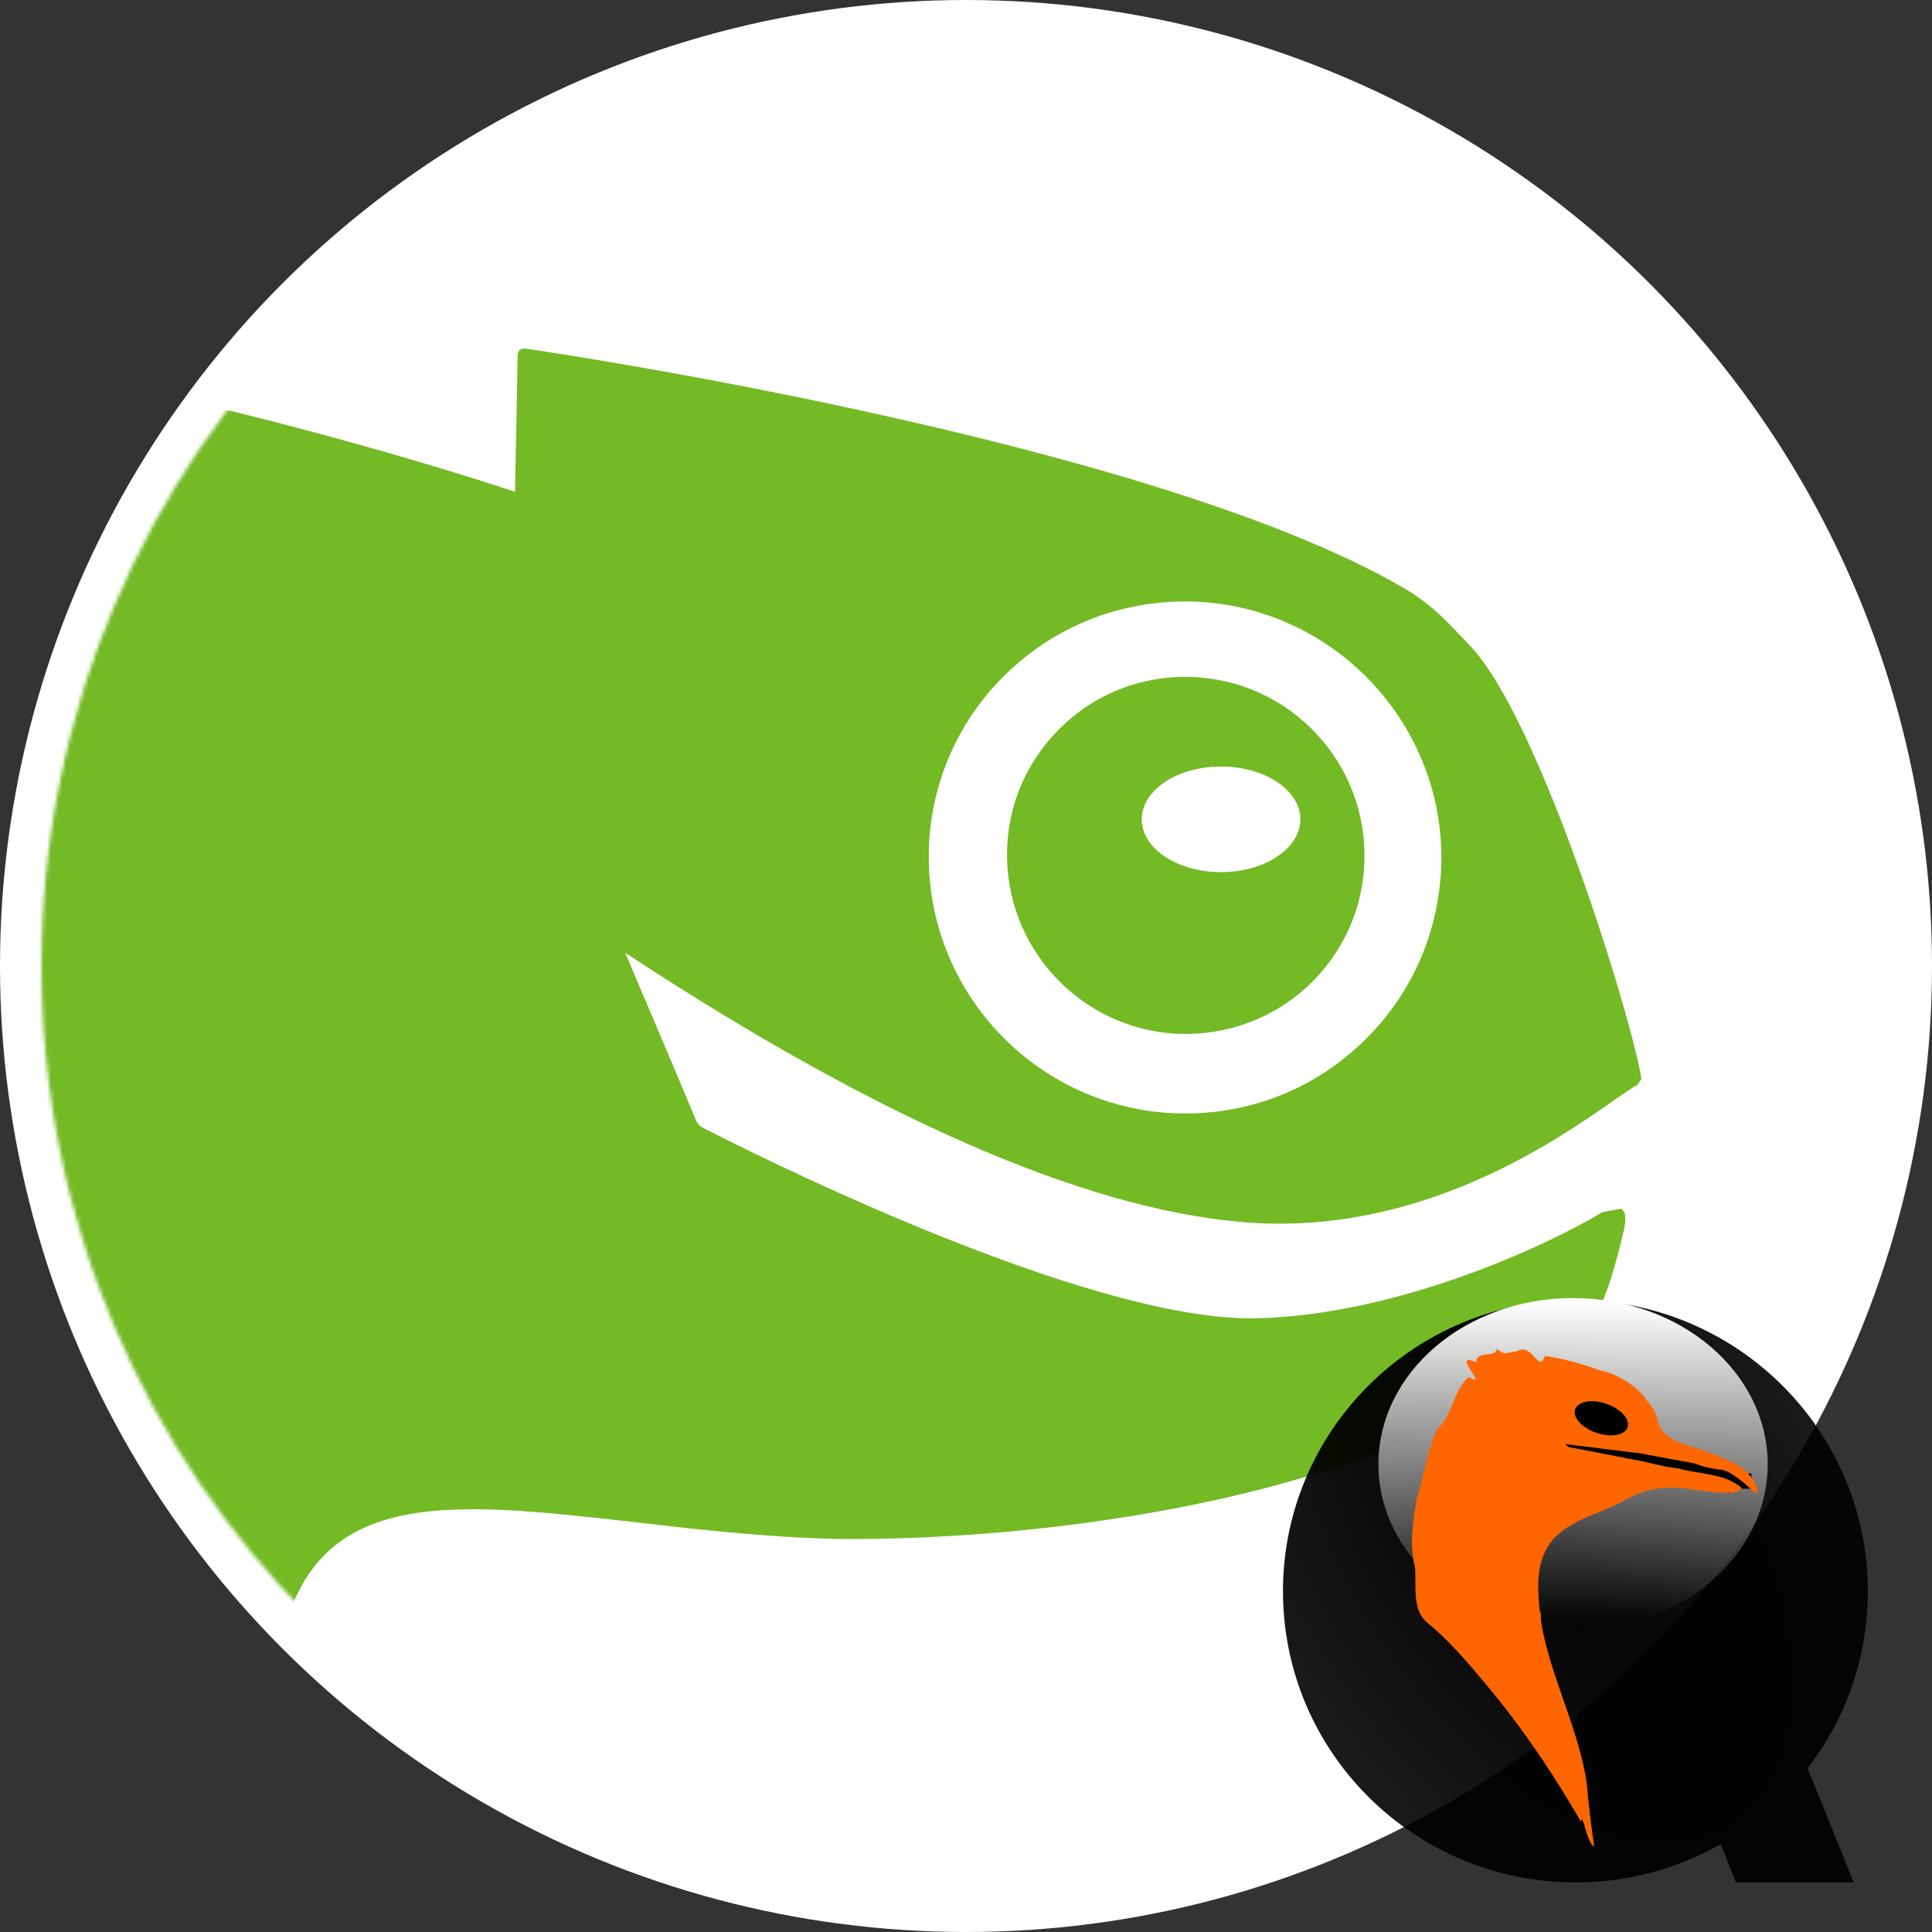 <svg width="512" height="512" viewBox="0 0 512 512" fill="none" xmlns="http://www.w3.org/2000/svg">
<rect x="0" y="0" width="512" height="512" fill="#333333" stroke="none"/>
<circle cx="256" cy="256" r="256" fill="white"/>
<mask id="mask0_2:324" style="mask-type:alpha" maskUnits="userSpaceOnUse" x="11" y="11" width="490" height="490">
<circle cx="256" cy="256" r="245" fill="white"/>
</mask>
<g mask="url(#mask0_2:324)">
<path d="M246.14 224.845C246.811 206.74 254.406 189.936 267.662 177.611C280.927 165.244 298.235 158.855 316.388 159.43C353.808 160.765 383.208 192.306 381.943 229.63C381.237 247.735 373.647 264.539 360.421 276.826C347.156 289.266 329.89 295.658 311.657 295.045C274.283 293.671 244.914 262.204 246.179 224.845H246.14ZM427.662 291.601C430.749 289.564 433.014 287.88 433.969 287.505L435 285.901C432.389 269.518 407.935 190.093 389.457 170.993C384.362 165.787 380.279 160.658 372.017 155.831C305.082 116.904 146.37 93.401 138.933 92.33L137.668 92.678L137.192 93.826C137.192 93.826 136.579 126.668 136.487 130.339C120.275 124.9 2.425 86.894 -108.06 83.067C-201.754 79.779 -338.193 67.679 -519.025 178.683L-524.373 182.005C-609.441 234.981 -668.172 300.32 -698.88 376.224C-708.51 400.109 -721.46 454.003 -708.625 504.72C-703.097 526.886 -692.788 549.16 -678.891 569.102C-647.478 614.155 -594.781 644.049 -538.005 649.102C-457.882 656.259 -397.196 620.321 -375.613 553.026C-360.773 506.596 -375.613 438.462 -432.504 403.707C-478.776 375.416 -528.536 381.847 -557.403 400.912C-582.445 417.49 -596.621 443.247 -596.391 471.534C-595.812 521.715 -552.535 548.394 -521.406 548.471C-512.362 548.471 -503.28 546.902 -493.041 543.571C-489.395 542.461 -485.968 541.087 -482.188 538.752L-481.003 538.06L-480.259 537.562L-480.508 537.711C-473.412 532.884 -469.146 525.034 -469.146 516.617C-469.146 514.32 -469.468 511.993 -470.127 509.65C-473.803 496.942 -486.378 489.252 -499.408 491.622L-501.168 492.039L-503.549 492.766L-507.003 493.953C-514.172 495.713 -519.539 495.867 -520.685 495.905C-524.331 495.671 -542.249 490.313 -542.249 470.719V470.451C-542.249 463.254 -539.358 458.206 -537.764 455.446C-532.19 446.719 -516.928 438.152 -496.322 439.944C-469.261 442.282 -449.744 456.139 -436.824 482.278C-424.829 506.58 -427.969 536.479 -444.913 558.373C-461.743 580.073 -491.683 589.293 -531.553 585.01C-571.73 580.574 -605.696 557.489 -624.71 521.547C-643.326 486.416 -644.342 444.763 -627.336 412.763C-586.662 336.094 -509.836 336.898 -467.704 344.17C-405.369 354.968 -334.447 412.38 -309.299 478.676C-305.235 489.245 -303.165 497.62 -301.355 505.283L-298.641 516.728L-228.217 551.058L-227.297 551.751L-225.588 551.594L-225.277 549.569C-225.714 547.996 -226.738 546.549 -228.363 526.871C-229.701 509.409 -232.427 461.609 -208.321 437.915C-198.963 428.656 -184.702 420.392 -173.439 417.747C-127.282 406.489 -73.151 414.256 -21.972 473.402C4.522 503.951 17.438 517.88 23.916 524.119L26.178 526.155L28.839 528.142C30.963 529.294 116.859 568.792 116.859 568.792L118.626 568.371L118.661 566.538C118.089 565.887 64.223 496.376 73.807 439.151C81.356 393.563 117.702 397.697 167.961 403.362C184.369 405.276 203.046 407.42 222.399 407.848C276.376 408.189 334.532 398.237 370.377 382.582C393.566 372.515 408.364 365.816 417.645 357.399C420.981 354.639 422.706 350.161 424.511 345.342L425.773 342.161C427.271 338.253 429.48 330.023 430.446 325.51C430.837 323.524 431.067 321.422 429.645 320.308L424.684 321.227C408.943 330.685 369.594 348.595 332.83 349.361C287.172 350.283 195.203 303.505 185.619 298.529L184.695 297.461C182.437 291.949 168.632 259.379 165.68 252.485C231.887 296.045 286.784 320.121 328.839 323.834C375.648 327.994 412.106 302.498 427.709 291.597H427.705L427.662 291.601ZM323.579 231.123C311.96 231.123 302.575 224.845 302.575 217.151C302.575 209.385 311.96 203.142 323.579 203.142C335.199 203.142 344.611 209.385 344.611 217.151C344.603 224.845 335.192 231.123 323.579 231.123V231.123ZM315.832 179.41C303.139 178.955 291.105 183.433 281.904 192.046C272.707 200.658 267.283 212.325 266.899 224.96C266.018 251.069 286.493 273.036 312.596 273.993C325.282 274.376 337.377 269.897 346.631 261.285C355.866 252.631 361.18 240.956 361.582 228.371C362.464 202.269 341.996 180.333 315.847 179.414L315.832 179.41Z" fill="#73BA25"/>
</g>
<g clip-path="url(#clip0_2:324)">
<path d="M417.569 344.547C374.691 344.547 340 379.099 340 421.7C340 464.3 374.691 498.853 417.569 498.853C431.585 498.853 444.628 495.176 456.007 488.709L460.045 498.853H491.267L479.042 468.602C489.061 455.614 495 439.323 495 421.7C495 379.099 460.309 344.547 417.569 344.547V344.547Z" fill="url(#paint0_radial_2:324)"/>
<path d="M416.876 432.071C445.362 432.071 468.454 412.356 468.454 388.035C468.454 363.715 445.362 344 416.876 344C388.389 344 365.297 363.715 365.297 388.035C365.297 412.356 388.389 432.071 416.876 432.071Z" fill="url(#paint1_linear_2:324)"/>
<path d="M425.437 384.33C430.472 384.33 434.554 380.249 434.554 375.214C434.554 370.179 430.472 366.097 425.437 366.097C420.402 366.097 416.32 370.179 416.32 375.214C416.32 380.249 420.402 384.33 425.437 384.33Z" fill="black"/>
<path d="M459.986 388.225L408.332 380.764L406.882 388.258L458.536 395.719L459.986 388.225Z" fill="black"/>
<path d="M464.152 390.478H455.036V394.502H464.152V390.478Z" fill="black"/>
<path d="M396.755 357.174C396.676 360.213 391.385 357.567 391.163 361.032C385.307 358.423 391.619 365.014 391.033 365.625H390.989L390.556 365.582C390.273 365.481 389.863 365.306 389.255 364.931C385.161 368.192 385.064 374.964 380.846 378.724C378.084 384.705 377.404 391.185 375.378 397.457C374.382 403.424 373.505 409.391 374.988 415.358C375.434 420.215 374.032 426.82 378.457 430.206C385.021 435.59 390.475 442.417 395.942 448.939C404.573 459.554 412.177 471.003 418.977 482.798C419.426 479.856 420.517 488.709 422.487 489.306C421.805 484.879 420.919 477.844 420.489 472.376C418.297 458.084 411.261 445.178 408.611 431.024C408.53 430.428 408.433 429.814 408.35 429.207V427.43H408.134C407.265 420.437 406.954 412.86 412.033 407.448C417.223 402.217 424.952 400.899 431.182 397.263C432.57 396.443 434.027 395.778 435.512 395.306C435.524 395.302 435.544 395.311 435.555 395.306C439.885 393.97 444.506 394.012 449.002 394.743C449.068 394.754 449.151 394.775 449.218 394.786C449.627 394.855 450.07 394.924 450.475 395.003C453.764 395.296 460.383 396.585 461.576 394.309C457.039 390.438 450.489 390.715 444.925 389.189C444.049 389.029 442.968 388.856 441.886 388.756L436.46 387.541L435.115 387.195V387.238L415.688 383.463C415.38 383.183 415.044 382.896 414.734 382.684L433.606 385.029V384.942C434.272 385.09 434.932 385.211 435.604 385.289V385.332L448.953 387.802C451.256 388.663 453.713 389.301 456.016 389.454C459.818 390.007 464.661 395.684 465.896 395.962C465.284 389.981 459.319 387.303 454.365 385.554C448.578 382.737 439.933 382.848 438.962 375.064C438.718 374.521 438.478 373.98 438.182 373.454L435.934 370.457L436.021 370.413C432.94 366.778 428.611 364.141 424.004 363.128C419.438 361.546 414.304 359.978 409.433 359.354C407.796 364.183 405.964 355.524 402.023 358.097C398.568 358.506 399.04 359.419 396.473 357.229L396.755 357.174ZM421.594 371.328C422.845 371.295 424.272 371.525 425.715 372.022C429.545 373.346 432.043 376.143 431.307 378.266C430.572 380.39 426.853 381.028 423.023 379.696C419.193 378.364 416.695 375.63 417.431 373.493C417.89 372.162 419.512 371.384 421.594 371.328Z" fill="#FF6600"/>
</g>
<defs>
<radialGradient id="paint0_radial_2:324" cx="0" cy="0" r="1" gradientUnits="userSpaceOnUse" gradientTransform="translate(408.382 405.398) rotate(57.177) scale(139.383 77.2)">
<stop/>
<stop offset="1" stop-opacity="0.897"/>
</radialGradient>
<linearGradient id="paint1_linear_2:324" x1="418.333" y1="345.074" x2="418.333" y2="429.207" gradientUnits="userSpaceOnUse">
<stop stop-color="white"/>
<stop offset="1" stop-color="white" stop-opacity="0"/>
</linearGradient>
<clipPath id="clip0_2:324">
<rect width="155" height="155" fill="white" transform="translate(340 344)"/>
</clipPath>
</defs>
</svg>
